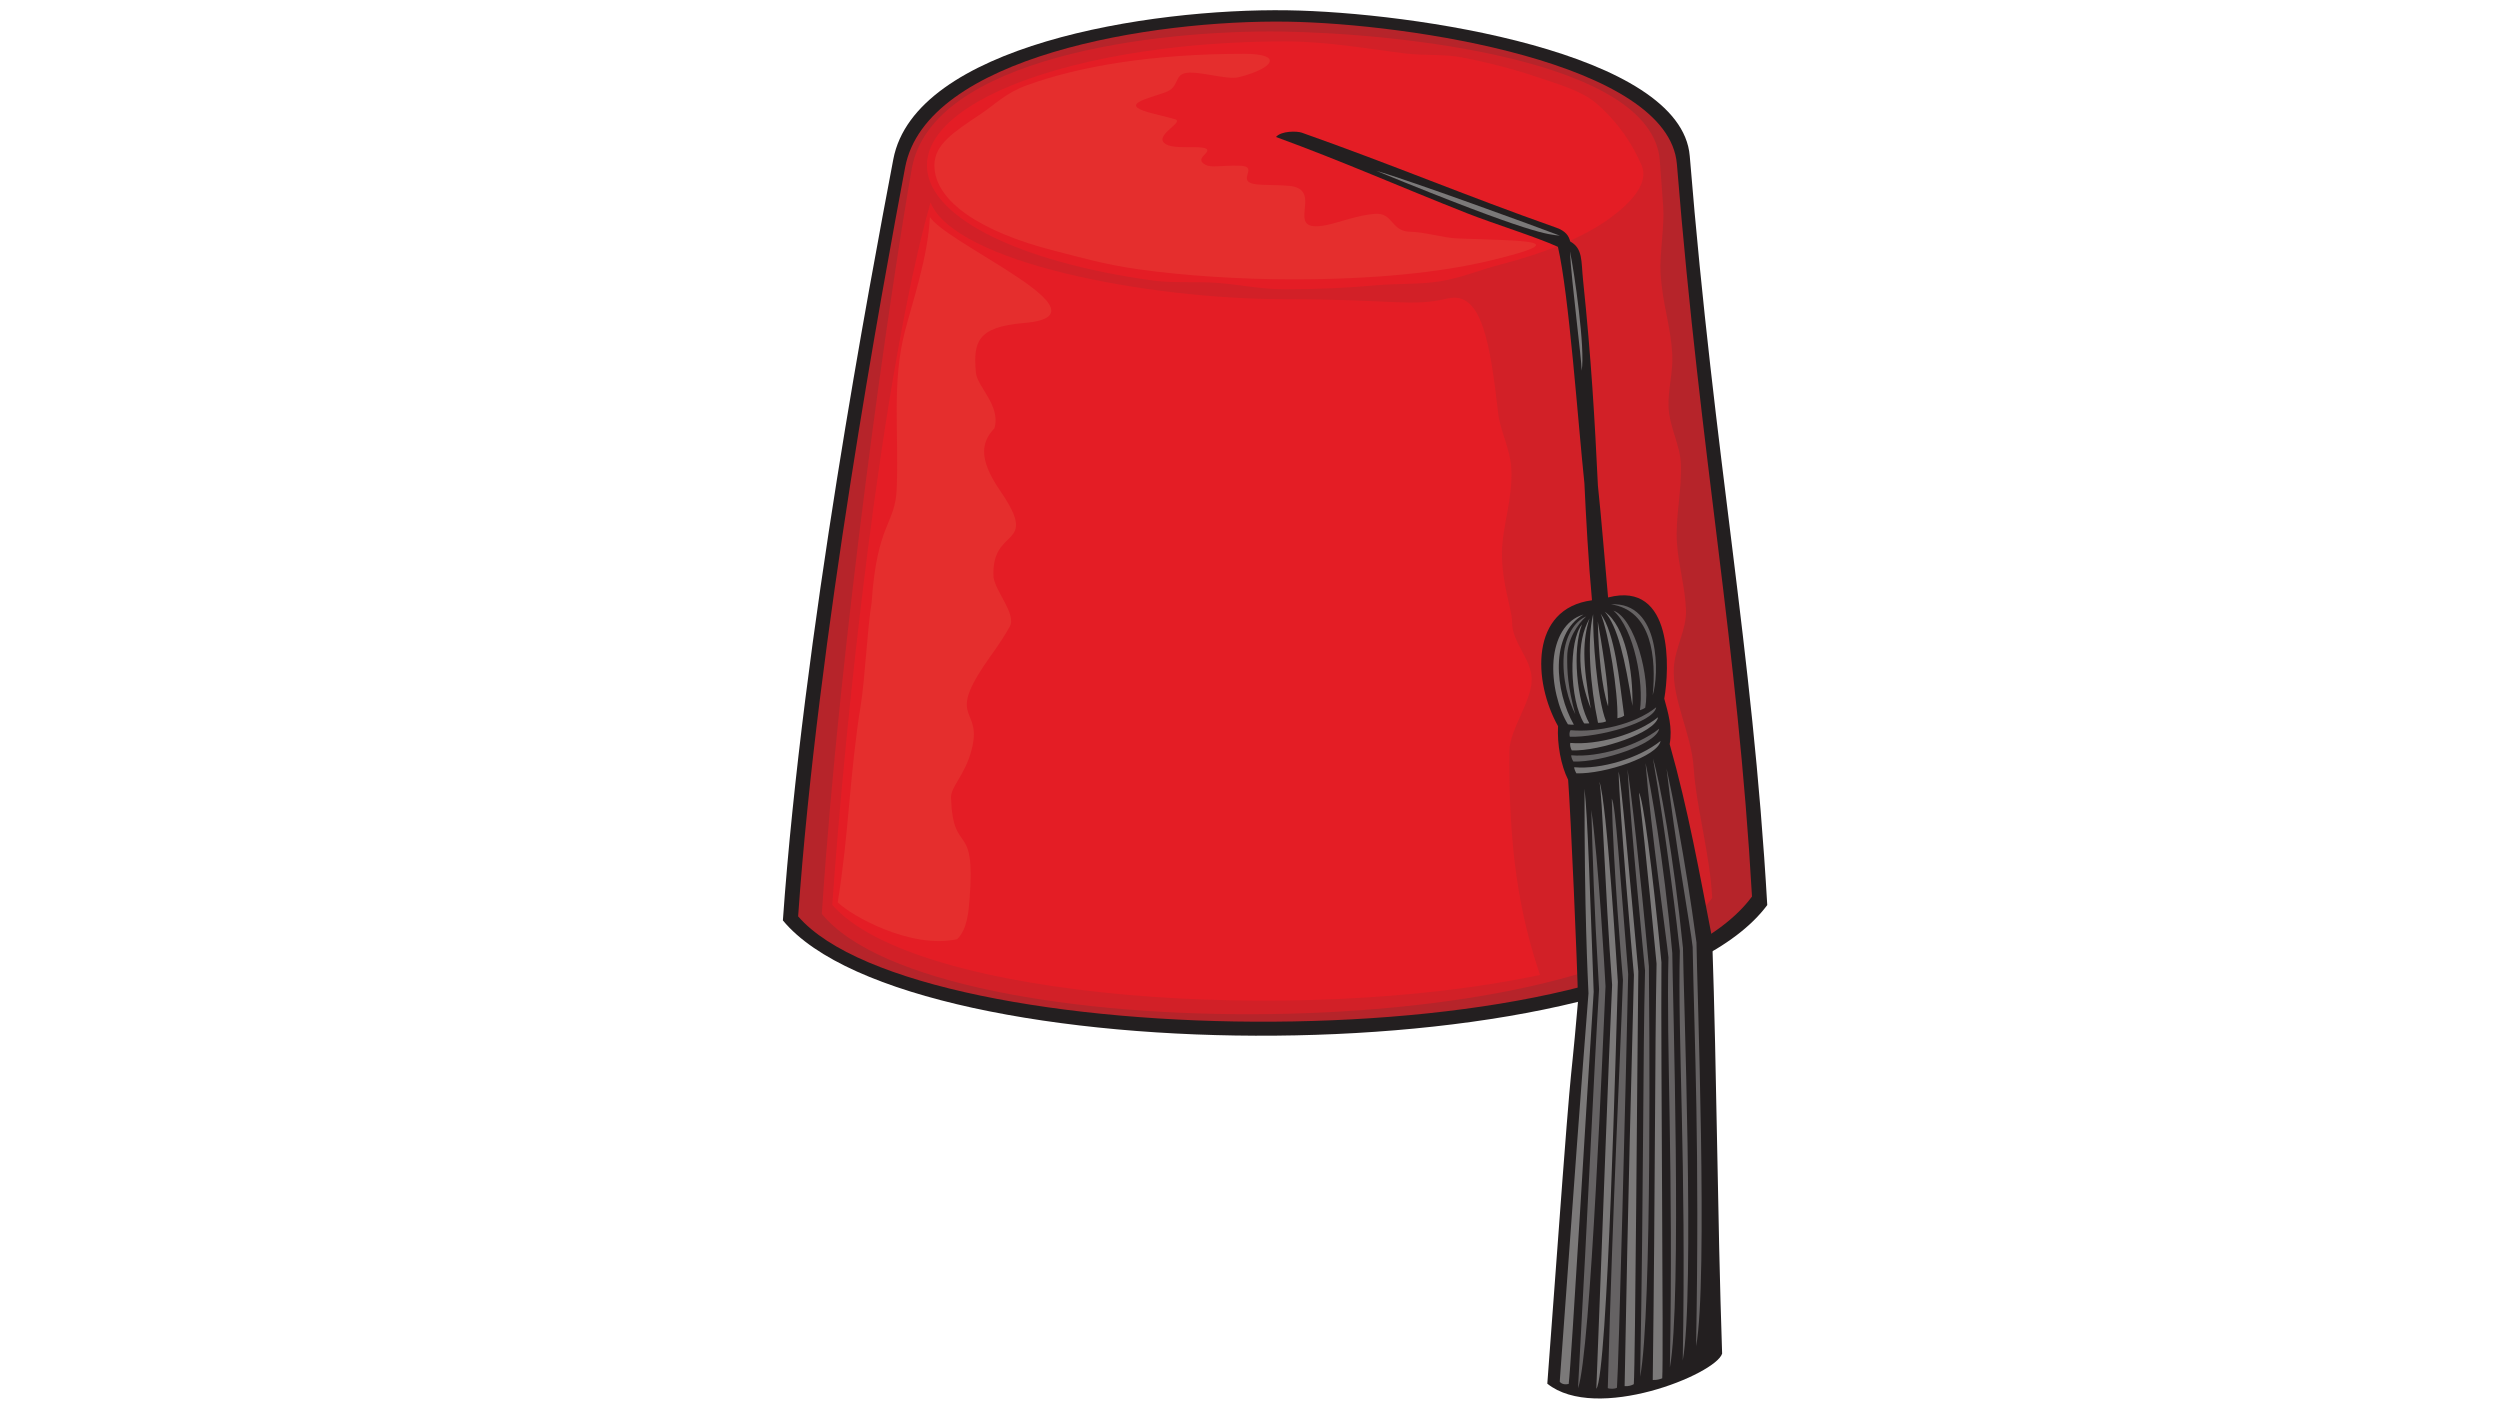 <svg xmlns="http://www.w3.org/2000/svg" xmlns:xlink="http://www.w3.org/1999/xlink" width="1920" zoomAndPan="magnify" viewBox="0 0 1440 810" height="1080" preserveAspectRatio="xMidYMid meet" version="1.0"><defs><clipPath id="2f3d98f3d0"><path d="M 450.938 5 L 1017.938 5 L 1017.938 597 L 450.938 597 Z M 450.938 5 " clip-rule="nonzero"/></clipPath><clipPath id="f707b085d4"><path d="M 734.438 75 L 992 75 L 992 805.531 L 734.438 805.531 Z M 734.438 75 " clip-rule="nonzero"/></clipPath></defs><g clip-path="url(#2f3d98f3d0)"><path fill="#231f20" d="M 741.77 5.93 C 813.598 7.016 968.414 30.082 973.297 89.875 C 987.715 266.539 1009.309 371.484 1017.938 521.316 C 944.367 620.383 525.145 619.895 450.938 530.164 C 462.457 366.98 501.238 162.027 514.535 91.805 C 526.906 26.395 661.129 4.723 741.77 5.93 " fill-opacity="1" fill-rule="evenodd"/></g><path fill="#b6242a" d="M 741.547 12.48 C 811.145 13.535 961.164 36.094 965.891 94.559 C 979.867 267.301 1000.789 369.914 1009.152 516.402 C 937.859 613.262 528.887 607.953 459.723 527.828 C 470.887 368.273 508.473 165.109 521.348 96.449 C 533.34 32.488 663.402 11.297 741.547 12.48 " fill-opacity="1" fill-rule="evenodd"/><path fill="#d22027" d="M 739.016 18.188 C 804.797 19.246 951.574 33.957 956.047 92.418 C 956.75 101.641 957.414 110.668 958.043 119.516 C 958.758 129.703 955.855 147.516 956.477 157.266 C 957.695 176.371 962.309 186.84 963.227 204.527 C 963.727 214.461 960.641 224.934 961.078 234.516 C 961.594 245.91 967.781 256.383 968.207 267.383 C 968.793 282.332 964.902 298.387 965.926 312.863 C 966.895 326.363 970.695 338.301 971.133 351.633 C 971.5 362.676 964.781 373.148 964.141 384.441 C 963.062 403.09 974.195 422.309 975.539 442.094 C 977.172 465.988 984.855 491.461 986.23 517.121 C 925.98 603.27 538.734 606.52 473.367 526.398 C 483.918 366.848 513.02 165.816 525.188 97.168 C 536.512 33.211 665.16 17.008 739.016 18.188 " fill-opacity="1" fill-rule="evenodd"/><path fill="#e41d25" d="M 740.457 23.855 C 764.629 23.855 787.832 28.152 809.383 30.789 C 820.73 32.172 831.633 31.039 841.969 33.062 C 857.637 36.121 872.039 39.875 884.82 44.195 C 898.484 48.812 911.492 52.48 919.871 59.859 C 932.719 71.168 940.457 83.383 945.559 95.238 C 949.914 105.352 939.762 116.688 926.871 126 C 912.32 136.512 890.555 145.609 863.77 152.508 C 852.609 155.383 841.984 160.02 829.242 162.082 C 818.004 163.891 804.789 163.234 792.562 164.328 C 775.922 165.816 758.457 166.625 740.457 166.625 C 725.637 166.625 714.758 163.941 700.824 162.914 C 689.617 162.094 675.176 163.094 664.73 161.676 C 644.922 158.98 626.598 155.242 610.332 150.676 C 580.883 142.414 558.145 131.391 545.395 118.754 C 537.969 111.391 533.93 103.48 533.93 95.238 C 533.93 82.602 543.438 70.727 560.109 60.43 C 570.488 54.02 583.645 48.219 599.016 43.227 C 610.91 39.355 624.141 35.969 638.434 33.16 C 651.617 30.566 665.719 28.457 680.516 26.906 C 699.48 24.926 719.605 23.855 740.457 23.855 " fill-opacity="1" fill-rule="evenodd"/><path fill="#e41d25" d="M 887.051 561.57 C 747.434 591.133 526.555 575.809 479.391 521.176 C 486.707 416.68 507.711 216.234 535.965 116.629 C 550.172 151.336 660.938 172.332 740.137 172.332 C 801.836 172.332 813.207 176.934 833.848 171.926 C 853.855 167.074 858.457 199.211 862.914 237.766 C 864.141 248.379 869.98 258.82 870.535 269.906 C 871.426 287.539 865.188 303.586 865.121 318.441 C 865.039 336.27 871 351.758 870.926 357.777 C 870.785 370.605 882.566 379.594 882.242 391.953 C 881.918 404.492 869.477 420.418 869.402 432.656 C 869.285 454.258 869.914 475.547 872.504 497.023 C 875.051 518.176 879.52 539.523 887.051 561.57 " fill-opacity="1" fill-rule="evenodd"/><path fill="#e52e2d" d="M 716.602 30.996 C 740.117 30.996 733.027 39.684 713.422 44.477 C 706.266 46.227 689.41 40.289 682.266 42.215 C 676.418 43.781 679.191 50.355 671.199 53.191 C 660.516 56.996 645.512 60.043 661.062 64.566 C 665.402 65.836 671.227 67.082 676.824 68.672 C 682.715 70.332 663.172 78.496 671.832 83.223 C 678.758 87.004 701.586 81.691 693.832 89.059 C 690.098 92.602 692.742 93.977 694.453 94.941 C 697.664 96.773 703.859 95.203 713.598 95.41 C 727.395 95.703 708.48 105.777 726.68 106.422 C 732.734 106.637 737.348 106.641 742.16 107.02 C 764.215 108.738 737.664 135.02 764.117 129.629 C 771.559 128.113 782.219 123.82 792.23 123.164 C 802.426 122.5 801.32 133.328 812.129 133.477 C 820.477 133.602 831.367 137.012 839.23 137.324 C 878.449 138.883 908.461 137.98 858.684 150.012 C 829.457 157.082 790.746 160.914 744.43 160.914 C 714.262 160.914 680.855 158.699 655.879 155.125 C 635.914 152.266 623.387 148.527 607.035 144.348 C 565.527 133.758 538.219 116.133 538.219 95.238 C 538.219 83.199 549.285 76.094 565.105 65.523 C 573.293 60.059 579.254 53.559 591.441 49.129 C 621.602 38.145 663.75 30.996 716.602 30.996 " fill-opacity="1" fill-rule="evenodd"/><g clip-path="url(#f707b085d4)"><path fill="#231f20" d="M 926.258 344.137 C 964.133 334.281 961.594 385.777 958.617 402.434 C 960.812 410.551 963.461 418.977 961.734 428.637 C 972.496 466.695 978.965 503.25 986.215 540.496 C 989.004 622.871 989.16 697.32 991.945 779.695 C 988.23 791.574 919.406 819.559 891.25 797 C 907.59 574.707 902.715 648.086 908.969 576.406 C 908.465 554.301 904.762 468.949 903.238 449.164 C 899.066 440.859 896.852 428.527 897.438 418.281 C 883.023 392.641 881.113 350.465 916.984 345.762 C 914.918 323.574 913.48 296.875 912.617 278.355 C 908.945 243.578 903.742 169.488 897.363 142.176 C 884.746 136.414 860.324 128.875 844.863 122.773 C 805.852 107.383 773.234 92.883 734.949 78.902 C 738.121 75.254 747.188 75.488 749.809 76.41 C 802.418 95.004 843.816 112.566 896.426 131.148 C 901.703 133.012 903.668 135.809 904.43 139.082 C 911.824 143.18 910.703 150.359 911.832 161.254 C 916.586 206.867 918.574 241.633 920.398 279.762 C 922.383 298.211 924.441 324.363 926.258 344.137 " fill-opacity="1" fill-rule="evenodd"/></g><path fill="#7b7979" d="M 903.129 417.227 C 904.355 417.461 905.785 417.449 906.531 417.391 C 895.648 398.406 892.504 365.23 912.152 353.938 C 901.32 357.082 895.871 368.125 894.859 380.34 C 893.766 393.605 897.754 408.602 903.129 417.227 " fill-opacity="1" fill-rule="evenodd"/><path fill="#656263" d="M 907.367 411.391 C 902.996 395.488 902.633 386.68 902.715 378.148 C 902.812 368.168 908.746 359.461 913.629 355.09 C 906.797 357.762 901.555 366.883 900.742 377.297 C 899.66 391.199 903.645 404.137 907.367 411.391 " fill-opacity="1" fill-rule="evenodd"/><path fill="#7b7979" d="M 916.309 408.156 C 911.293 381.176 911.656 368.355 915.59 356.16 C 907.633 370.512 909.211 390.039 916.309 408.156 " fill-opacity="1" fill-rule="evenodd"/><path fill="#7b7979" d="M 920.457 416.348 C 921.828 416.316 923.637 416.223 925.105 415.492 C 919.738 402.195 917.379 366.168 917.645 353.797 C 913.973 368.969 915.988 395.148 920.457 416.348 " fill-opacity="1" fill-rule="evenodd"/><path fill="#7b7979" d="M 907.988 445.449 C 924.473 445.93 955.039 435.582 956.5 426.777 C 944.141 436.711 922.25 443.32 906.715 441.926 C 906.688 442.656 907.328 444.305 907.988 445.449 " fill-opacity="1" fill-rule="evenodd"/><path fill="#656263" d="M 949.758 556.637 C 944.574 500.023 939.445 454.93 937.43 443.086 C 939.762 480.898 946.605 549.344 947.543 559.145 C 946.25 610.285 946.812 678.273 944.723 793.012 C 951.75 755.668 949.922 577.391 949.758 556.637 " fill-opacity="1" fill-rule="evenodd"/><path fill="#7b7979" d="M 941.07 797.273 C 941.953 785.168 942.973 618.789 943.676 559.492 C 938.5 502.875 933.73 449.332 932.312 444.414 C 932.75 465.617 940.211 552.02 941.137 561.59 C 939.852 612.73 937.859 683.68 935.777 798.418 C 938.07 798.598 939.918 797.961 941.07 797.273 " fill-opacity="1" fill-rule="evenodd"/><path fill="#656263" d="M 931.367 799.312 C 932.379 787.207 936.559 620.414 937.828 561.117 C 933.184 504.504 930.586 462.887 928.363 460.012 C 929.344 500.516 933.973 554.797 934.816 564.449 C 933.043 615.59 929.25 684.832 926.082 799.559 C 927.285 800.102 930.289 800.09 931.367 799.312 " fill-opacity="1" fill-rule="evenodd"/><path fill="#7b7979" d="M 931.879 565.609 C 931.191 555.969 925.625 462.332 921.262 450.285 C 923.004 458.02 924.297 510.355 928.578 567.309 C 926.215 618.449 923.984 685.207 919.488 799.941 C 926.059 791.949 931.043 590.809 931.879 565.609 " fill-opacity="1" fill-rule="evenodd"/><path fill="#656263" d="M 924.781 568.062 C 924.258 558.414 920.648 494.551 916.586 466.594 C 917.762 502.062 917.723 512.809 921.062 569.758 C 917.863 620.891 915.305 684.906 908.938 799.637 C 916.285 779.812 923.535 593.328 924.781 568.062 " fill-opacity="1" fill-rule="evenodd"/><path fill="#7b7979" d="M 903.57 797.148 C 905.105 785.035 914.047 630.613 917.961 571.324 C 915.844 514.707 914.57 471.047 912.684 454.312 C 912.594 526.211 914.559 562.543 914.965 572.195 C 910.918 623.336 906.688 681.133 898.402 795.863 C 899.539 797.438 901.992 797.594 903.57 797.148 " fill-opacity="1" fill-rule="evenodd"/><path fill="#7b7979" d="M 957.445 793.906 C 958.27 781.793 956.586 613.559 956.988 554.273 C 951.508 497.645 946.297 459.422 944.023 456.551 C 948.281 492.324 953.191 545.348 954.18 555.152 C 953.16 606.281 953.457 680.133 951.98 794.867 C 954.285 795.059 956.301 794.32 957.445 793.906 " fill-opacity="1" fill-rule="evenodd"/><path fill="#656263" d="M 904.242 424.375 C 920.723 424.863 952.512 416.199 953.973 407.402 C 941.621 417.328 920.207 421.992 904.672 420.594 C 903.918 421.422 903.836 423.328 904.242 424.375 " fill-opacity="1" fill-rule="evenodd"/><path fill="#656263" d="M 963.238 548.992 C 958.059 492.371 950.52 451.777 947.824 439.523 C 950.867 477.34 960.078 541.691 961.023 551.5 C 959.738 602.633 963.934 672.969 961.844 787.703 C 968.871 750.367 963.395 569.738 963.238 548.992 " fill-opacity="1" fill-rule="evenodd"/><path fill="#656263" d="M 969.391 546.035 C 963.984 492.688 955.895 449.23 952.121 436.977 C 959.496 479.273 966.637 537.926 967.582 547.727 C 966.297 598.867 971.348 668.895 969.258 783.625 C 976.277 746.289 969.543 566.777 969.391 546.035 " fill-opacity="1" fill-rule="evenodd"/><path fill="#656263" d="M 977.18 542.926 C 970.488 492.836 962.633 454.938 959.941 442.684 C 964.297 482.125 974.027 535.637 974.965 545.438 C 975.98 599.43 979.023 660.738 976.941 775.48 C 983.957 738.137 977.34 563.672 977.18 542.926 " fill-opacity="1" fill-rule="evenodd"/><path fill="#656263" d="M 906.281 438.66 C 922.766 439.141 954.238 428.52 955.695 419.723 C 943.344 429.648 920.551 436.445 905.02 435.047 C 904.98 435.781 905.441 437.508 906.281 438.66 " fill-opacity="1" fill-rule="evenodd"/><path fill="#7b7979" d="M 905.352 432.25 C 921.836 432.73 953.582 421.93 955.043 413.133 C 942.688 423.062 920 429.316 904.465 427.922 C 904.164 429.094 904.688 431.098 905.352 432.25 " fill-opacity="1" fill-rule="evenodd"/><path fill="#7b7979" d="M 912.461 416.688 C 913.102 416.738 914.727 416.738 915.457 416.648 C 908.34 404.203 905.379 374.418 911.25 359.625 C 903.477 369.078 903.918 402.965 912.461 416.688 " fill-opacity="1" fill-rule="evenodd"/><path fill="#7b7979" d="M 926.266 406.895 C 926.902 396.289 922.324 369.301 920.316 357.895 C 920.824 377.129 922.508 395.387 926.266 406.895 " fill-opacity="1" fill-rule="evenodd"/><path fill="#656263" d="M 951.973 400.352 C 953.988 379.344 951.715 351.508 927.859 348.086 C 956.773 346.5 955.605 389.336 951.973 400.352 " fill-opacity="1" fill-rule="evenodd"/><path fill="#7b7979" d="M 940.285 406.582 C 935.938 379.402 931.887 361.012 924.348 352.34 C 936.203 360.613 940.723 386.152 940.285 406.582 " fill-opacity="1" fill-rule="evenodd"/><path fill="#7b7979" d="M 935.516 412.227 C 934.352 413.066 933.176 413.348 931.633 413.719 C 932.09 398.629 926.629 364.461 921.969 353.484 C 930.246 365 932.57 390.562 935.516 412.227 " fill-opacity="1" fill-rule="evenodd"/><path fill="#656263" d="M 947.648 407.676 C 946.754 408.238 945.719 408.711 944.598 409.094 C 946.918 393.754 941.402 362.48 929.336 351.715 C 941.57 356.027 950.82 390.348 947.648 407.676 " fill-opacity="1" fill-rule="evenodd"/><path fill="#e52e2d" d="M 535.605 124.996 C 534.586 147.672 525.801 173.203 521.23 190.879 C 513.598 220.379 517.828 249.02 516.5 281.66 C 515.656 302.266 505.164 301.07 502.051 347.098 C 499.539 362.602 498.246 390.977 495.746 406.473 C 489.375 445.883 488.93 480.309 482.543 519.727 C 490.395 527.578 524.93 546.84 551.316 540.969 C 557.059 535.438 557.871 525.488 558.469 517.977 C 562.145 471.371 548.988 494.016 547.785 459.598 C 547.559 452.961 555.699 446.895 559.637 431.926 C 566.066 407.461 545.66 415.262 566.574 383.688 C 571.383 376.434 575.633 371.465 581.613 360.938 C 585.602 353.938 573.574 341.07 572.273 332.562 C 570.578 302.391 599.445 316.676 576.055 282.617 C 562.789 263.312 565.844 254.078 572.812 246.672 C 576.559 233.496 562.824 222.824 562.109 214.602 C 560.598 197.23 562.559 188.309 589.906 186.035 C 619.586 183.551 601.902 169.57 578.941 154.984 C 561.121 143.66 540.117 131.961 535.605 124.996 " fill-opacity="1" fill-rule="evenodd"/><path fill="#7b7979" d="M 792.684 98.363 C 883.719 135.727 891.93 134.977 898.527 135.742 C 884.828 130.492 811.285 103.664 792.684 98.363 " fill-opacity="1" fill-rule="evenodd"/><path fill="#7b7979" d="M 904.281 144.695 C 905.227 163.211 911.02 206.699 911.035 213.5 C 913.207 201.176 906.852 156.711 904.281 144.695 " fill-opacity="1" fill-rule="evenodd"/></svg>